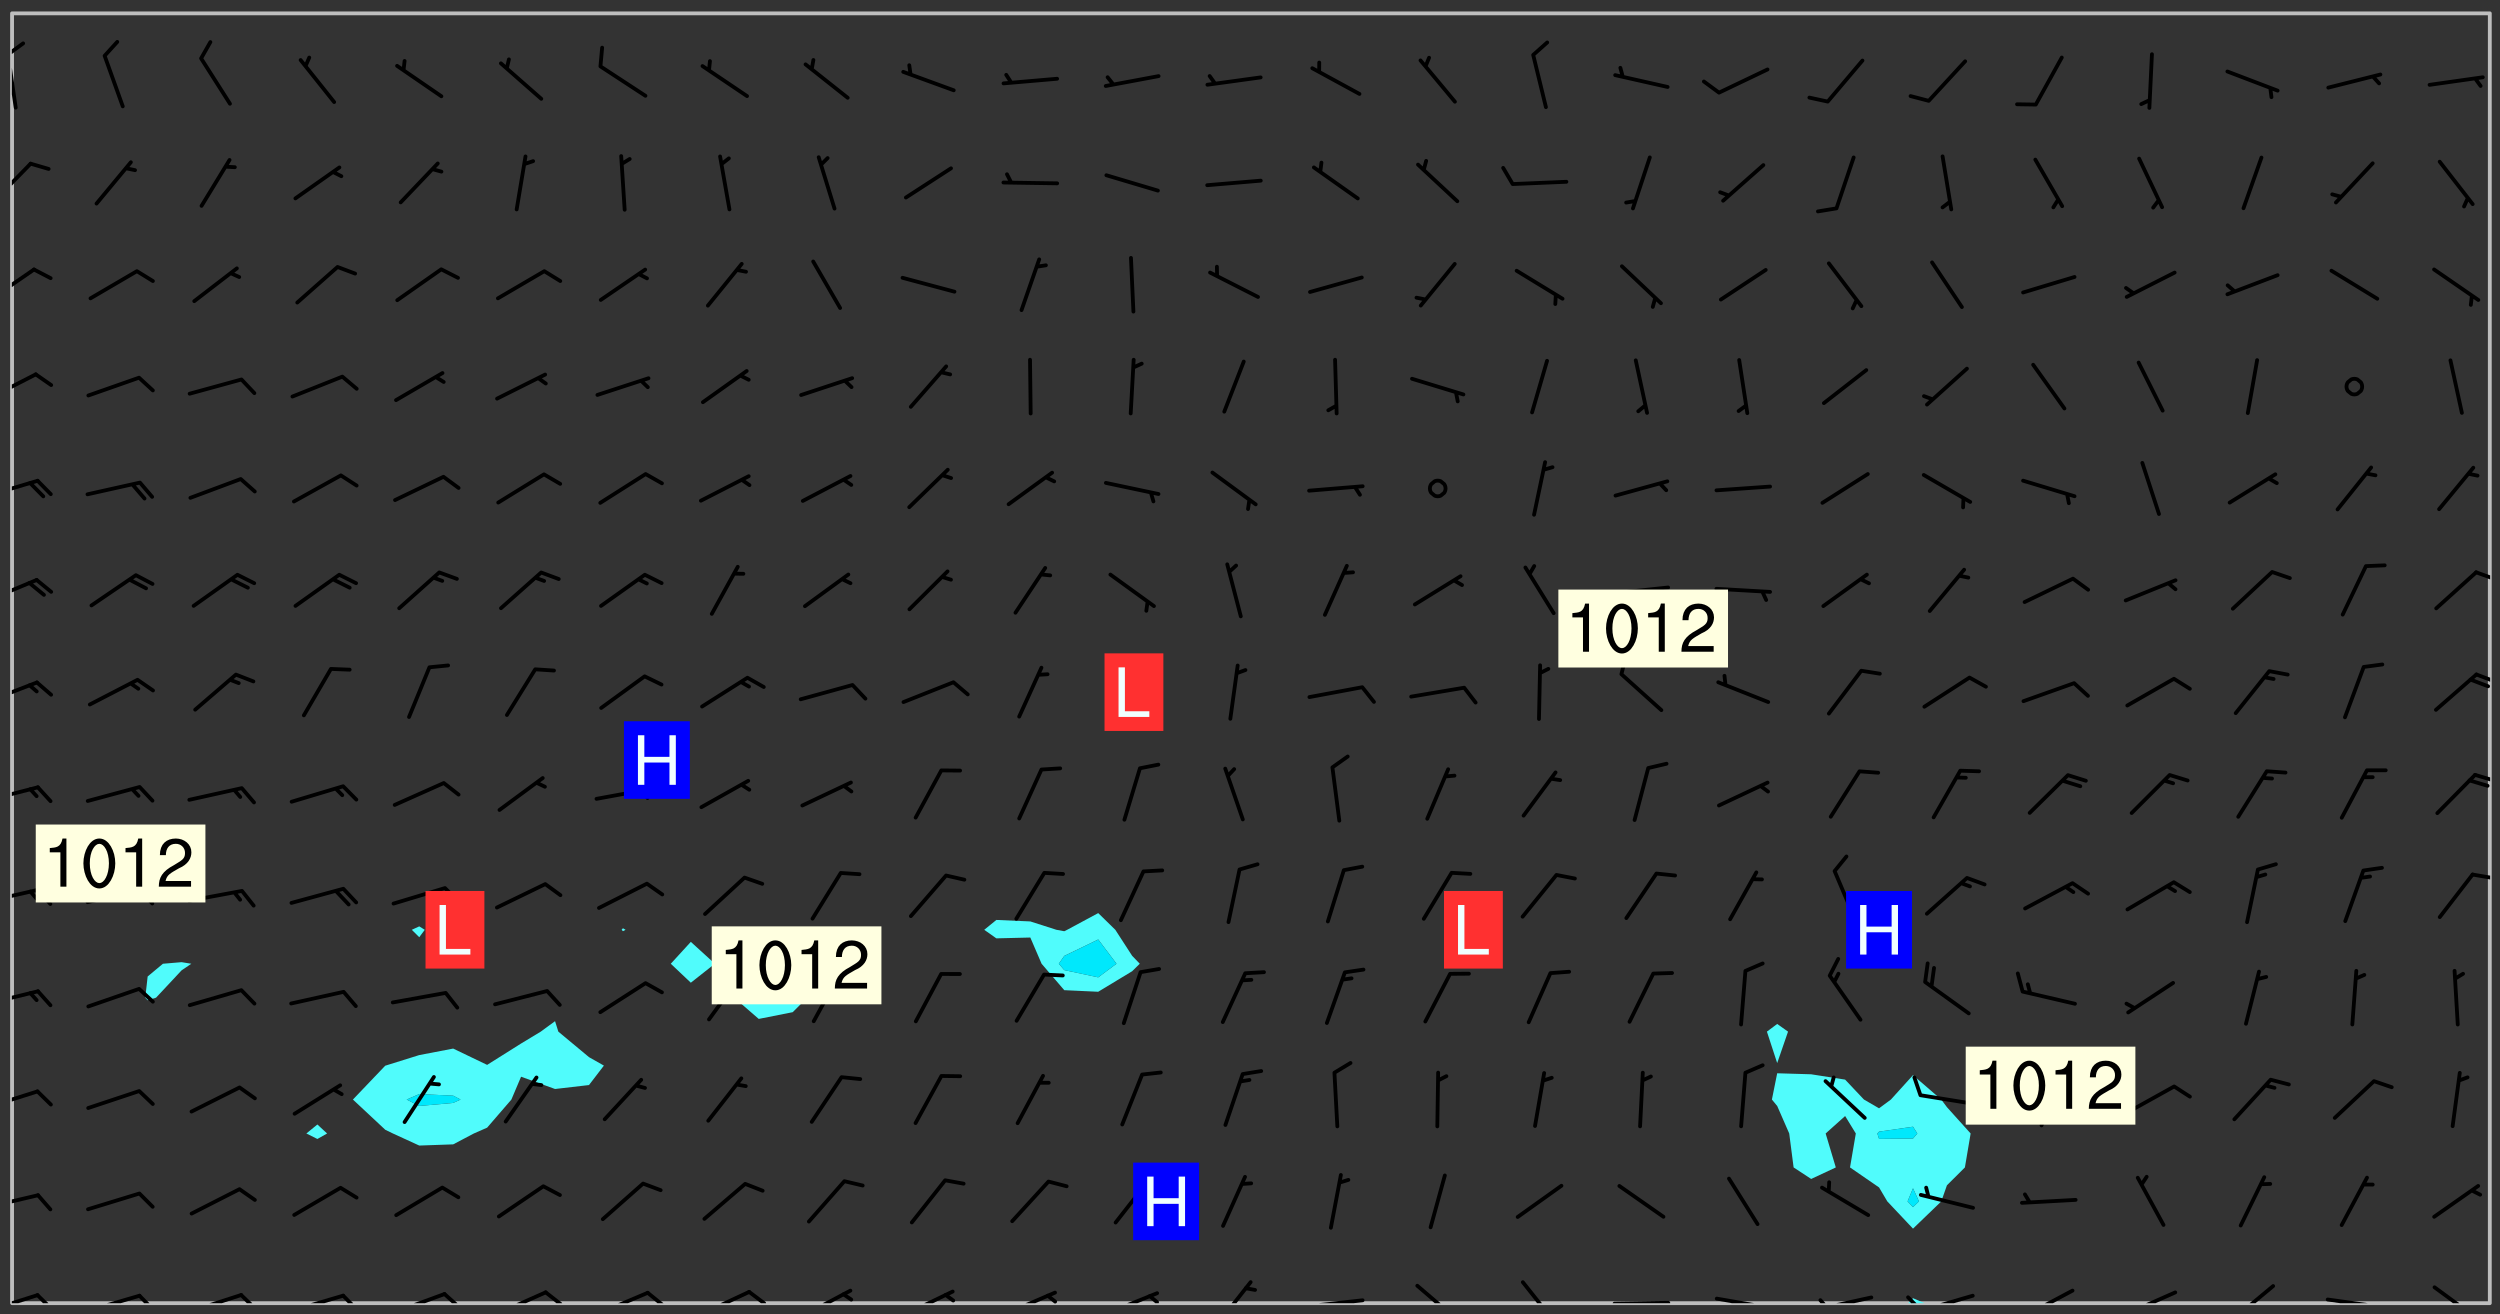 <svg xmlns="http://www.w3.org/2000/svg" role="img" xmlns:xlink="http://www.w3.org/1999/xlink" viewBox="142.45 309.95 326.84 171.84"><rect x="142.45" y="309.95" width="326.84" height="171.84" fill="#333333" stroke="none"/><defs><clipPath id="a"><path d="M144 311.672h1v168.656h-1zm0 0"/></clipPath><clipPath id="b"><path d="M144 311.672h324v168.656H144zm0 0"/></clipPath><clipPath id="c"><path d="M391 479h4v1.328h-4zm0 0"/></clipPath><clipPath id="d"><path d="M467 311.672h1v168.656h-1zm0 0"/></clipPath><clipPath id="e"><path d="M144 479h4v1.328h-4zm0 0"/></clipPath><clipPath id="f"><path d="M147 479h3v1.328h-3zm0 0"/></clipPath><clipPath id="g"><path d="M153 479h8v1.328h-8zm0 0"/></clipPath><clipPath id="h"><path d="M160 479h3v1.328h-3zm0 0"/></clipPath><clipPath id="i"><path d="M167 479h8v1.328h-8zm0 0"/></clipPath><clipPath id="j"><path d="M173 479h3v1.328h-3zm0 0"/></clipPath><clipPath id="k"><path d="M180 479h8v1.328h-8zm0 0"/></clipPath><clipPath id="l"><path d="M187 479h3v1.328h-3zm0 0"/></clipPath><clipPath id="m"><path d="M193 478h8v2.328h-8zm0 0"/></clipPath><clipPath id="n"><path d="M200 478h3v2.328h-3zm0 0"/></clipPath><clipPath id="o"><path d="M207 478h8v2.328h-8zm0 0"/></clipPath><clipPath id="p"><path d="M213 478h3v2.328h-3zm0 0"/></clipPath><clipPath id="q"><path d="M220 478h8v2.328h-8zm0 0"/></clipPath><clipPath id="r"><path d="M226 478h4v2.328h-4zm0 0"/></clipPath><clipPath id="s"><path d="M233 478h8v2.328h-8zm0 0"/></clipPath><clipPath id="t"><path d="M240 478h3v2.328h-3zm0 0"/></clipPath><clipPath id="u"><path d="M247 478h7v2.328h-7zm0 0"/></clipPath><clipPath id="v"><path d="M252 478h2v2.328h-2zm0 0"/></clipPath><clipPath id="w"><path d="M260 478h8v2.328h-8zm0 0"/></clipPath><clipPath id="x"><path d="M265 478h3v2.328h-3zm0 0"/></clipPath><clipPath id="y"><path d="M273 478h8v2.328h-8zm0 0"/></clipPath><clipPath id="z"><path d="M279 479h2v1.328h-2zm0 0"/></clipPath><clipPath id="A"><path d="M286 478h8v2.328h-8zm0 0"/></clipPath><clipPath id="B"><path d="M292 479h2v1.328h-2zm0 0"/></clipPath><clipPath id="C"><path d="M301 477h6v3.328h-6zm0 0"/></clipPath><clipPath id="D"><path d="M313 479h8v1.328h-8zm0 0"/></clipPath><clipPath id="E"><path d="M327 477h7v3.328h-7zm0 0"/></clipPath><clipPath id="F"><path d="M341 477h6v3.328h-6zm0 0"/></clipPath><clipPath id="G"><path d="M353 480h8v.328h-8zm0 0"/></clipPath><clipPath id="H"><path d="M366 479h9v1.328h-9zm0 0"/></clipPath><clipPath id="I"><path d="M379 479h9v1.328h-9zm0 0"/></clipPath><clipPath id="J"><path d="M380 479h2v1.328h-2zm0 0"/></clipPath><clipPath id="K"><path d="M393 479h8v1.328h-8zm0 0"/></clipPath><clipPath id="L"><path d="M391 479h3v1.328h-3zm0 0"/></clipPath><clipPath id="M"><path d="M406 478h8v2.328h-8zm0 0"/></clipPath><clipPath id="N"><path d="M406 480h3v.328h-3zm0 0"/></clipPath><clipPath id="O"><path d="M420 478h8v2.328h-8zm0 0"/></clipPath><clipPath id="P"><path d="M420 480h2v.328h-2zm0 0"/></clipPath><clipPath id="Q"><path d="M433 477h7v3.328h-7zm0 0"/></clipPath><clipPath id="R"><path d="M446 479h8v1.328h-8zm0 0"/></clipPath><clipPath id="S"><path d="M452 480h2v.328h-2zm0 0"/></clipPath><clipPath id="T"><path d="M460 477h7v3.328h-7zm0 0"/></clipPath><clipPath id="U"><path d="M144 465h4v4h-4zm0 0"/></clipPath><clipPath id="V"><path d="M144 452h4v4h-4zm0 0"/></clipPath><clipPath id="W"><path d="M144 439h4v3h-4zm0 0"/></clipPath><clipPath id="X"><path d="M144 426h4v3h-4zm0 0"/></clipPath><clipPath id="Y"><path d="M465 424h3v1h-3zm0 0"/></clipPath><clipPath id="Z"><path d="M144 412h4v3h-4zm0 0"/></clipPath><clipPath id="aa"><path d="M465 411h3v2h-3zm0 0"/></clipPath><clipPath id="ab"><path d="M144 398h4v4h-4zm0 0"/></clipPath><clipPath id="ac"><path d="M465 397h3v3h-3zm0 0"/></clipPath><clipPath id="ad"><path d="M144 385h4v4h-4zm0 0"/></clipPath><clipPath id="ae"><path d="M465 384h3v2h-3zm0 0"/></clipPath><clipPath id="af"><path d="M144 372h4v4h-4zm0 0"/></clipPath><clipPath id="ag"><path d="M144 358h4v5h-4zm0 0"/></clipPath><clipPath id="ah"><path d="M144 344h4v6h-4zm0 0"/></clipPath><clipPath id="ai"><path d="M144 331h3v6h-3zm0 0"/></clipPath><clipPath id="aj"><path d="M144 316h1v9h-1zm0 0"/></clipPath><clipPath id="ak"><path d="M144 315h2v3h-2zm0 0"/></clipPath><g id="al" clip-path="url(#clip1)"><path fill="#fff" fill-opacity="0" fill-rule="evenodd" d="M0 0h1000v1000H0zm0 0"/><path fill="#d3d3d3" fill-opacity="0" fill-rule="evenodd" d="M162.152 355.867l-.234.293.059.234.117.172.176.234.293.348.113.059.117-.172.059-.234.176-.176.465-.176h.699l.234.293.289.816.059.176.176.23.352.234.699.699.172.176.234.348.234.41.289.582.41.465.23.234.234.176.117.23.176.293.172 1.164v.234l.059.289.059.117.117.117.348.41.117.172.176.176.176.234.117.172.172.352.059.234.234.406.234-.059-.176.176-.059.93h-.582l-.234-.113-.348.113-.117.117-.059.293-.059.176-.117.172-.465.293-.059.234-.059.113v.645l.059.172v.41l.059.059v.406l.059.406.117.176.059.059.23.641-.059.293v.699l-.059.582v.234l-.059.23-.055.352v1.922l.055.117h.426l-.367.117-.023.352.891 1.168 1.742.539 1.34.359v.539l.09.809.535.715 1.52.27.891-.086.09 1.164.535.18 1.16-.18 2.055-.984 1.16-.363 1.879-.176 1.695-.18-.18.719-1.516.086-1.25.09-.805.27-1.074.809.27.719.535.898-.18.625-.266.809.266 1.078.625.898.805.18 1.25-.18-.266.723.098.504.055.293v.172l.059.293v.406l.176.117.352.117h.406l.293-.176.113-.117.059-.117.117-.23.059-.176.352-.465.23-.176.176-.059.176.059.059.176.117.988.055.469.059.172.117.234.176.059.816.059h.289l.117.234.059.406.059.352v1.105l.117.293.117.348.289.699.176.352.582.754.352.176.172.059.469.234.641.465.348.234.293.176.293.055.23.062.816.348.293.176.113.172.352.352.117.176.523.641v.289l.059.352v.348l.059.352.059.289.117.059.172.059h.176l.582.234.176.117.176.289.176.234.113.234.293.23.117.117v.41l.059.055.289.234.234.117.059.117.117.172.059.117.23.234.059.176.234.059.117.059-.117.113-.059.117v.117l-.117.293-.117.289v.582l.176.117.117.059.059.117.117.117.113.059.176.348.059.352.059.406v.176l-.059.176-.117.699v.172l.117.176.293.293h.406l.176.117.117.172.117.293v.234h-.527l-.23-.234h-.234l-.176.059-.059.699.059.348.117.176.176.41.117.23.289.469.176.055h.523l.234.059.758.641.059.293v.234l.059.059.23.348v.352l-.117.172v.293l.293.289.293.176.172.059.293.176.293.117.582.406.289.234.293.176.219.16.016.012.23.176.641.523.176.234.117.176.176.176.113.172v.641l.117.176.469.117.582.117.234.059.23.113.293.117.113.059.586.352.289.172.176.062.176.055.176.059.699.352.289.176.234.055.289.176.234.117.641.406.293.117.172.059.234.059.41.059.23.059.234.117.059.172-.41.176.469.059.059.293.113.234.176.055.234.059.176.059.406.117.641.234.117.172.059.234v.176l-.059.117-.059.406.234.234.117.059.348.117.641.23.176.117.289.117.176.176.234.465.582 1.105.176.176.348.176.176.117.352.117 1.047.523.234.059.465.113.293.059.465.176.758.582.234.234.348.465.176.176.289.234.816.699.293.176.289.289.293.176.293.289.695.641.176.176.293.234.289.234.469.289.641.582.348.234.234.293.348.348.352.465.934.992.348.406.117.176.234.059.113.117.645.176.23.113.234.059.293.176.23.117.934.699.406.406.234.176.406.176.234.117.816.348.348.234.234.117.293.289.23.117.758.352.352.172.23.059.293.117.234.059.871.176h.816l.469.23.172.059.875.699.465.117.293.059.176.059.23.059.469.059.348.059.352.059.406.059h.293l.172.059v.23l.176.176h.293l.348.059.352.059.699.117h.641l.465-.234.293-.176.172-.117.41-.172.289-.176.934-.465.469-.293.523-.293.465-.172.465-.176 1.051-.465.289-.117.41-.117.289-.117.527-.176 1.516-.699.582-.348.289-.059.293-.059.348-.117.875-.23.352-.117h.113l.234-.059.875-.234.234-.059h.812l.352-.059.816-.117.172-.059.352-.055.293-.059.23-.059.816-.176.176-.059h.348l.234-.059.465-.117.758-.172.234-.059h.348l.41-.117.289-.059 1.285-.059h.289l.41-.059.23-.059h.176l.875-.117h.406l.41-.117h.348l.352-.113.871-.059h1.75l1.047.289.41.117.289.117.352.117.289.117 1.051.172.289.059h.293l.293.059.172.059.41.059.172.059.117.059h.117l.117.059.352.059h.113l.41.066 1.922.395 1.926.395 1.52.449 1.695.719 2.145.805 1.605-.719 1.43-.805 1.16-1.078 1.25-.449 3.035-.719 1.875-.359 2.145-1.348 2.234-1.254 2.5-1.258 1.695-.449 1.785-.18 1.16-.27.625.539 1.34-.27.715-.988.984-1.344.445-.18.805-.359 1.875-.539 1.785-.449 1.25-.27 1.16-.09 1.699-.09 1.961-.27 1.25-.09h.539l.625-.09h.891l2.145-.18 2.41-.18 2.59-.09 1.695.18 1.609.09 1.43.359 1.16.719 1.875.988 1.16 1.527.266.715.629.09.355.898.535.539.535 1.527 1.074.359h.535l-.805.535.09 1.707.715 2.695.891.805.895.988.715 1.258 1.785.539 1.52-.18.355 1.344 1.609-.805.98-.539.27.27.316-.215.219-.145.801.449.449-.359h.355l.535-.27.539-.719.535-.27.625-.988 1.16.449.84.371 1.395.617 1.695-.18h1.605l1.785.09.18-1.707.535-1.344.805.27.492.848.402.406-.09.539v.359l.715.449.711-.27h1.43l.359.988.445 1.258.715 1.344 1.25.629 1.695.629.715-.18.18-.539.98-.09.449.359.086 1.258-.266.629-.535.18v.539l.715.984.266.539.984.988.801 1.078-.266.359-.09.898-.625 2.332-.355 2.066-.09 1.793-.18.719-.09.539v1.438l-.98 1.883-.359 1.707-.535.898-.805 1.168-.266.539 2.055 1.254.086.359-.355.539-.09-.18v.809l.09 1.438-.445.715-1.074.094-.266.715.535.898.805.719 1.16.809 1.34.27.445.359-.355.449-1.789-.09-1.25-.449-.715-.719-.625-.09-.176 3.59-.188 1.309h89.359V311.703h-55.27v49.082l.762.125 3.289.543 2.023 2.836v2.754l2.352.332 2.348.332h4.051l-1.379 4.16-2.023.707-2.023.703-.543.344-2.594 1.617-.188.117-2.023-2.078-.73-2.742-2.672-2.078-1.375-3.5-.066-.082-1.957-2.672 2.75-1.418v-49.082H294.422v91.414l.117.031.133.012.074.074.105.047.09.059.086.059.09.059.297.297.059.09.031.117.027.117.016.137-.031.117-.059.09-.059.086-.043.105-.047.102-.027.121v.145l.176.27.148.148.074.086.074.074.043.105.062.09.059.086.043.105.059.09.047.102.043.105.059.086.117.18.074.074.062.086.059.09.043.105.059.09.059.086.062.09.059.09.043.102.117.18.074.074.059.086.074.074.09.059.105.047h.148l.133-.016.133.016.102-.047.074-.074.047-.102-.016-.133v-.148l-.047-.105-.027-.117-.047-.102-.027-.121-.043-.102-.062-.09-.043-.102-.043-.105-.031-.117-.016-.133-.012-.137.086-.059.059-.086.121-.031.043.105.016.133v.117l.059.102.059.09.09.059.148.148.059.09.043.105-.012.102.086.059.105.047.086.059.09.059.074.074-.117.027-.105.047-.086.059-.074.074-.059.09-.062.086-.027.121-.047.102-.043.105-.031.117-.012.133-.016.133v.148l.027.117.047.105.043.102.059.09.074.074.09.059.074.074.09.059.059.09.043.105.047.102.117.031.133.016h.148l.117-.031.105.043.043.105.047.102.027.121L299.5 410l.027.117.031.121.027.117.105.043.102.047.133-.016.148.148.062.086.074.074.07.074.09.062.105.043.102.043.117.031.137.016.117-.031.074-.074.027-.117-.012-.133-.031-.121-.027-.117.043-.105h.117l.09.062.117.027h.148l.133.016h.148l.133.016.133-.016h.148l.133-.016.133-.012.137.012.117-.027.133-.016.191-.059-.059.176-.016.133-.027.121-.016.133-.059.086-.133.016-.105.047-.105.043-.117.031-.117.027-.266.031h-.148l-.133.016-.074.074.059.086.148.148.117.18.074.07.09.062.09.059.086.059.09.059.102.043.105.062.105.043.086.059.105.047.102.043.18.117.059.09-.043.102-.047.105.016.133.223.223.059.09.043.102.031.121.043.102.016.133.031.117.012.137.031.117.148.148.102.043.105.043.117.031.133.016.137.016h.117l.117-.031.09-.059.043-.105.047-.102.043-.105.031-.117.012-.133v-.148l-.012-.133-.016-.133-.031-.117-.043-.105-.047-.105-.043-.102-.043-.105-.016-.133.016-.133.027-.117.031-.117.027-.121.047-.102.09-.059.086-.062.074-.074.09-.059.223-.223.059-.086.074-.074.117-.18.059-.086v-.148l-.074-.074-.102-.047-.105-.043-.102-.043-.059-.09-.047-.105-.027-.117.09-.059.117-.031.102-.043.18-.117.148-.148.012-.133-.012-.105-.09-.059-.133.016h-.148l-.133.016-.133-.016-.121-.031-.086-.059-.074-.074-.059-.09-.062-.086-.117-.18-.059-.086.031-.121.086-.059.121-.031.059-.086v-.121l-.031-.117-.059-.09-.059-.086-.047-.105-.027-.117-.016-.133.059-.09.074-.074.09-.059.117-.18.074-.074.059-.086.148-.148.121-.031.133-.016.133.016.074.074.043.105.016.133-.031.117-.117.031-.133.012-.148.148-.043.105-.047.102-.027.121-.031.117v.148l.031.117.043.105.059.09.074.07.074.074.117.031.121.027.117-.027.133-.016h.117l.09.059.074.074.047.105.059.086.102.047.133.016.105.043.086.059-.012.105-.074.074-.18.117-.059.09-.09.059-.07.074-.074.074-.062.09-.027.117-.016.133.016.133-.016.133v.148l.016.133.027.117.031.121.074.074.09.059.086.059.09.059.117.031v.086l-.102.047-.09.059-.266.031-.117.027h-.148l-.105.043-.102.047-.059.09-.062.234-.012.133-.031.121-.016.133v.293l-.012.133.012.137.016.133.133.016.133.012.121.031.086.059.074.074.047.105.043.102.016.133v.445l-.016.133v.445l.031.266.027.117.016.133.031.117.086.211.031.266v.148l-.031.117-.027.117-.031.121-.027.117-.031.117-.031.121-.012.133-.016.133.09.059.117-.031.102.016.047.105-.031.266v.441l-.043.105-.047.105-.043.102-.043.105-.059.086-.031.121-.043.117-.031.117-.016.133.016.133.059.09.105.047.086.059.059.086-.012.137-.031.117-.043.102v.445l-.016.133v.148l-.031.117-.043.105-.027.117-.047.105-.043.102-.031.121-.027.117-.031.133-.031.117-.027.117-.043.105-.031.117-.031.121-.012.133-.016.133v.297l.027.117v.148l.047.398.027.117.059.09.121.031h.148l.133-.016.059.09v.117l-.059.09-.09.059-.102.043-.105.047-.09.059-.086.059-.137.016-.117-.031-.133-.016-.102.047-.062.086-.012.137-.016.133-.031.117-.027.117-.016.133-.031.121v.297l.016.133.031.117v.148l.012.133v.148l-.027.117-.047.102-.027.121-.031.117-.059.09-.074.074-.102.043-.105.047-.117.027-.121.031-.102-.047.059-.086.105-.047.027-.117.031-.117.027-.121.031-.117v-.148l.016-.133-.031-.117-.043-.105-.105.016-.074.074-.102.043-.09.062-.074.074-.043.102-.016.133-.031.117L304.25 426l-.031.117-.027.117-.031.121-.027.117-.031.117-.043.105-.09.059h-.09l-.117-.031-.031-.086.016-.137-.031-.117v-.148l-.012-.133v-.148l-.062-.234-.027-.121-.043-.102-.047-.105-.059-.086-.059-.09-.043-.105-.062-.086-.148-.148-.07-.074-.105-.047-.105-.043-.102-.043-.297-.297-.09-.074-.086-.059-.105-.043-.09-.062-.086-.059-.105-.043-.09-.059-.086-.062-.074-.07-.105-.047-.086-.059-.105-.043-.09-.062-.102-.043-.105-.043-.086-.059-.105-.047-.105-.043-.102-.047-.09-.059-.102-.043-.105-.043-.09-.062-.117-.027-.133-.016-.133.016H299.75l-.133.016-.117-.031-.09-.059-.074-.074-.09-.059-.102-.047h-.148l-.121-.027-.102-.043-.074-.074-.117-.18-.09-.059-.102-.043-.09-.062-.105-.043-.09-.059-.086-.059-.105-.047-.059-.086-.059-.09-.043-.105-.047-.102-.074-.074-.086-.059-.074-.074-.09-.059-.223-.223-.043-.105-.031-.266.105-.043h.145l.105.043.074.074.09.059.086.059.105.047.09.059.148.148.07.074.148.148.062.086.074.074.086.059.074.074.09.062.09.059.086.059.27.176.102.047.105.043.102.043.047-.074.059-.086.074-.074.07-.074.105.043.074.074.059.09.043.102.047.105.043.105.121.027.117-.027.074-.09.043-.105.059-.09.074-.074.105-.043.117-.027.133.012.09.059.148.148.059.09.043.105.047.102.043.105.043.102.105.047.105.043.133.016.086-.059.059-.09.074-.074.105-.043.117.027.105.047.102.043.105.043.102.047.18.117v.117l-.016.133.016.133.016.137.059.086.102.047.121.027.117.031h.148l.117-.031.059-.09.18-.117.059-.09.074-.074.059-.086.117-.18.18-.117.117.031.09.059.043.074-.016.133v.117l.09.059h.148l.133-.016.133-.012.266-.031.105-.043.117-.031.121-.027.074-.074.07-.074.062-.09-.016-.105-.047-.102-.102-.043-.105-.016-.117.027-.266.031h-.148l-.074-.074-.09-.059-.117-.031-.117-.027-.133-.016h-.148l-.133.016h-.297l-.105-.047-.148-.148-.043-.102-.059-.09.223-.223.086-.059.105-.043.117-.031.133-.016.133.016.137.016.102.043.133-.012.09-.062.102-.043.062-.09-.047-.102-.09-.059-.117-.031-.102-.043-.059-.09-.062-.09v-.117l.016-.133.105-.047.074-.07v-.121l-.09-.059-.031-.117.09-.059.074-.074.043-.105.059-.09.047-.102.016-.133v-.148l-.047-.105-.043-.102-.09-.059-.133-.016-.102-.043-.137-.016-.117-.031h-.445l-.133-.016-.133-.012-.133-.016-.117-.031h-.148l-.133-.016-.133-.012-.266-.031-.121-.043-.086-.059-.074-.074v-.148l.012-.133.105-.047.102-.043.133-.016h.152l.133-.016h.293l.121.031.102.043.09.059.234.062.121-.047.09-.059.102-.043.133-.016.105.043.102.047.133.012.121-.027h.145l.121-.031.117-.027.105-.047.074-.074.086-.059.148-.148.059-.086.047-.105.027-.117.016-.105-.102-.043-.09-.059-.117-.031-.105-.043-.09-.062-.074-.086-.074-.074-.102-.043-.105-.047-.102-.043-.059-.09-.047-.102-.086-.211-.062-.086-.059-.09-.074-.074-.086-.059h-.27l-.117.031-.09.059-.102.043-.133.016-.105-.016-.027-.117-.062-.09-.117-.031-.102-.043-.148-.148-.031-.117-.016-.105.074-.074.18-.117.117-.027.117-.031.137.016.102.043.105.043.102.047.105.043.117.031.133.016.117.027.133.016.105-.016.09-.059-.074-.074-.105-.043-.074-.074-.074-.09-.148-.148-.086-.059-.09-.059-.074-.074-.09-.059-.102-.047-.121-.027-.102-.047-.105-.043-.117-.031-.102-.043-.121-.031h-.148l-.117.031-.105.043-.086.062-.18.117-.086.059-.09.059-.105.047-.086.059-.105.043-.102.043-.105.047-.074.074-.059.09-.059.086-.047.105-.059.086-.074.074-.133-.012-.117-.031h-.117l-.074.074-.09.059-.074.074-.09.059-.086.059-.105.047-.102.043-.137.016-.102-.043-.148-.148-.105-.047h-.086l-.105.047-.102.043-.121.031-.117-.031-.074-.074v-.117l.031-.121.074-.07.059-.09.074-.074.117-.031.105-.043h.293l.133-.016.137-.016.102-.043.09-.059.102-.047.09-.059.133-.012.09.059.133.012.09-.059.086-.059.105-.043.09-.059.086-.062.09-.059.148-.148.059-.086.059-.09.105-.043.133-.016.117.027.121.031.059-.059.059-.09.031-.266.027-.117.105.012.133.016.102-.043.09-.059.059-.09.074-.074.059-.09.047-.102.012-.133-.012-.133-.047-.105-.148-.148-.059-.09-.059-.086-.043-.105v-.445l.016-.133v-.148l.012-.133-.059-.059-.09.059-.102-.043-.18-.117-.086-.059-.062-.09-.059-.09-.074-.074-.086-.059-.121.031-.102.012-.105.047-.086.059-.105.043-.148.148-.09.059-.086.059-.09.062-.105.043-.133.016v-.121l.105-.043.117-.031.074-.07.043-.105v-.148l-.027-.117-.148-.148-.133-.016h-.148l-.117.031-.105.043-.102.043-.09.062-.117.027-.074-.074.012-.133-.043-.102-.043-.105-.09-.059-.117.027-.121.031-.117.031-.102.043-.121.031-.102.043-.105.043-.09.059-.102.016v-.117l.016-.133-.059-.09-.074.043-.148.148-.059.09-.074.074-.047.105-.043.102-.074.074-.059.09-.074.074-.059.086-.074.074-.09.062-.074.07-.074.074-.102.016-.133.016-.105-.043v-.121l.148-.148.043-.102.059-.09.047-.102.043-.105.059-.09.031-.117.043-.102.031-.121.027-.117.047-.105.043-.102.043-.105.074-.07.09-.062.09-.059.102-.043h.297l.266-.031.105-.043-.074-.074-.117-.031-.105-.043-.09-.059-.102-.047-.09-.059-.102-.043-.105-.043-.09-.062-.086-.059-.105-.043-.102-.043-.121-.031-.117-.031-.102-.043L297.5 410.25l-.102-.043-.09-.059-.043-.105-.016-.133.102-.043.133-.016.137.016.133-.016.102-.043.059-.09.016-.105-.09-.059-.074-.074-.102-.043-.09-.059-.148-.148-.043-.105-.016-.133v-.293l-.059-.09-.09-.059-.074-.074-.043-.105-.031-.117-.059-.09-.074-.074-.117-.027-.074-.074-.09-.059-.09-.062-.086-.059-.074-.074-.059-.086-.047-.105-.086-.059-.148-.148-.195-.059-.133.016-.102.043-.074.074-.047.102-.043.105-.059.09-.059.086-.297.297-.09.059h-.086l-.062-.086-.043-.105.031-.117.059-.09.027-.117-.012-.133-.09-.062-.105.047-.117.027-.117.031-.27.176-.102.047-.117.027-.105.047-.09.059-.102.043-.059-.086-.047-.105.016-.133.047-.105.07-.074.074-.07.059-.09v-.148l-.043-.105h-.238l-.102.047-.031.117-.027.117-.031.121-.074.043-.133.016-.074-.047-.043-.102-.043-.105-.047-.102-.043-.105-.121.031-.102.043-.133.016-.117.031-.105.043-.09.059-.102.047-.121.027-.133.016-.102-.043-.059-.09-.047-.105-.043-.102-.043-.105v-.117l.059-.09.086-.059.18-.117.102-.047.105-.043.105-.059.102-.043.09-.062.102-.043.105-.059.102-.047.09-.059.105-.043.102-.043.09-.062.102-.043.137-.016.117.031.102.043.121.031.102.043.105.047.102.043.105.043.102.047.105.043.102.043.105.047.086.059.105.043.117.031.105.043.102.047.09.059.105.043.102.043.105.047.117.027.102.047.121.027h.148l.086-.059.016-.102.059-.09-.027-.117-.074-.074-.117-.18-.074-.074-.09-.074-.18-.117-.086-.059-.105-.043-.102-.047-.27-.176-.059-.09-.074-.074-.059-.09-.043-.102-.031-.117-.016-.137v-.562l-.012-.133-.016-.133-.031-.117-.016-.133-.012-.133-.031-.121-.223-.223-.059-.086-.016-.105.031-.117.133-.016v-91.414H172.992v1.453l-.059.234-.352 1.051-.172.523-.117.348-.176.41-.117.172-.234.293-.23.059h-.352l-.117.059-.23.406v.293l.117.176.23.23.117.234.641.758.293.465.176.234.23.352.234.348.641.816.176.465.172.41.117.695.176.469.117 1.398.059.465v.875l.117 1.047v4.781l-.059.465-.352 1.281-.176.523-.113.41-.352.93L172.934 336l-.234.582-.117.176-.172.348-.176.406-.352.816-.059.293-.113.293-.117.289-.059.176-.117.875-.059.406-.059.117-.059.176-.059.172-.23.527-.117.172v.234l-.117.234-.059.172-.176.586v.289l-.059.176v.293l-.059.113-.059.527v.172l-.055.234v2.621l-.176.816-.117.176-.176.234-.117.172-.113.234-.586.934-.23.289-.293.465-.176.234-.289.352-.352.699-.113.23-.176.41-.176.23-.406.527-.816.699-.293.172-.289.234-.176.117-.176.176-.523.406-.527.176-.172.176-.234.055-.641.176h-.758m12.211 31.023l-1.074.449.359.895 1.25-.715.445-.539-.98-.09"/><path fill="#d3d3d3" fill-opacity="0" fill-rule="evenodd" d="M201.508 416.598h-.895l.449.629.98.359.805-.09.445-.988-.176.09-.715-.355-.895.355m154.621 59.07l-.059-.523v-.293l.113-.293.059-.23.469-.469h.113l.117-.113.117-.059h.176l.234-.059h.348l.234.059.117.059.23.172.059.176.117.582v.293l-.117.176-.172.289-.176.176-.527.523-.23.234-.117.059h-.176l-.117-.059-.406-.293-.176-.117-.117-.059-.059-.113-.055-.117m6.641-10.957l-.059-.172v-1.109l.059-.172.176-.059.172-.059h.176l.234-.059.117.059.059.699-.059.172-.117.176-.117.059-.234.523-.113.059h-.234l-.059-.117m9.613-14.391l-.117-.176v-.699l.293-.875.117-.172.176-.352.113-.23.117-.293.352-.758.117-.23.172-.234h.176l.117-.059h.641l.117.059.234.234.172.113.352.293.117.117.113.176v.113l.117.059.117.117v.699l-.059.176v.23l-.059.176-.348 1.051-.117.23-.117.234-.117.059-.23.234-.641.289h-.875l-.41-.117-.641-.465"/><path fill="none" stroke="#bebebe" stroke-linecap="round" stroke-linejoin="round" stroke-miterlimit="10" stroke-width=".5" d="M467.957 311.695H144.027v168.625h323.93v-168.625"/><g clip-path="url(#a)"><path fill="#fff" fill-opacity="0" fill-rule="evenodd" d="M144 475.891v4.438h.004H144V311.672h.004H144v164.219"/></g><g clip-path="url(#b)"><path fill="#fff" fill-opacity="0" fill-rule="evenodd" d="M144.004 480.328V311.672h22.188v124.066l-2.441.207-1.996 1.664-.312 2.773.312.336 1.098-.336 3.34-3.574 1.273-.863-1.273-.207v-124.066h17.754v145.289l-1.441 1.176 1.441.719 1.27-.719-1.27-1.176V311.672h13.316v119.387l-.977.449.977.969.719-.969-.719-.449V311.672h17.754v131.781l-1.867 1.367-2.574 1.555-4.438 2.793-4.438-2.133-4.438.852-4.398 1.375-.043.008-4.23 4.43 4.23 3.953 1 .484 3.441 1.578 4.438-.156 2.699-1.422 1.738-.762 3.172-3.676 1.266-2.984 4.441 1.605 4.438-.516 1.949-2.543-1.949-1.105-4.008-3.336-.43-1.367V311.672h8.875V431.305l-.172.203.172.18.344-.18-.344-.203V311.672h8.875v121.41l-2.621 2.863 2.621 2.48 3.141-2.48-3.141-2.863V311.672h8.879v125.738l-3.203 2.973 3.203 2.777 4.438-.879 1.906-1.898-1.906-2.355-4.438-.617V311.672h44.383v117.652l-4.059 2.184-.379.188-1.023-.188-3.414-1.094-4.441-.195-1.586 1.289 1.586 1.121 4.441-.109 1.473 3.426 2.965 3.457 4.438.207 4.438-2.684.996-.98-.996-1.035-2.203-3.402-2.234-2.184V311.672h88.766V443.816l-1.344 1.004 1.344 4.113v1.332l-.691 3.434.691.844 1.57 3.594.574 4.438 2.297 1.508 3.219-1.508-1.328-4.438 2.547-2.281 1.398 2.281-.758 4.438 3.797 2.617 1.078 1.824 3.359 3.562 3.699-3.562.738-2.105 2.348-2.336.75-4.438-3.098-3.441-.746-.996-3.691-3.188-2.887 3.188-1.551 1.148-1.977-1.148-2.461-2.605-4.438-.695-4.441-.133v-1.332l1.418-4.113-1.418-1.004V311.672h93.203v168.656h-73.938l-1.512-.66-.641.66H144.004"/></g><path fill="#50fcfc" fill-rule="evenodd" d="M161.754 440.719l-.312-.336.312-2.773 1.996-1.664 2.441-.207 1.273.207-1.273.863-3.34 3.574-1.098.336m22.191 18.137l-1.441-.719 1.441-1.176 1.27 1.176-1.27.719m8.875-1.203l-4.23-3.953 4.23-4.43.043-.008 4.398-1.375v5.098l-1.648.715 1.648.84 4.438-.398.965-.441-.965-.508-4.438-.207v-5.098l4.438-.852 4.438 2.133 4.438-2.793 2.574-1.555 1.867-1.367.43 1.367 4.008 3.336 1.949 1.105-1.949 2.543-4.438.516-4.441-1.605-1.266 2.984-3.172 3.676-1.738.762-2.699 1.422-4.438.156-3.441-1.578-1-.484"/><path fill="#00e8fc" fill-rule="evenodd" d="M197.262 454.539l-1.648-.84 1.648-.715 4.438.207.965.508-.965.441-4.438.398"/><path fill="#50fcfc" fill-rule="evenodd" d="M197.262 432.477l-.977-.969.977-.449.719.449-.719.969m26.629-.789l-.172-.18.172-.203.344.203-.344.18m8.875 6.738l-2.621-2.48 2.621-2.863 3.141 2.863-3.141 2.48m8.879 4.734l-3.203-2.777 3.203-2.973v2.707l-.285.266.285.25.699-.25-.699-.266v-2.707l4.438.617 1.906 2.355-1.906 1.898-4.438.879"/><path fill="#00e8fc" fill-rule="evenodd" d="M241.645 440.633l-.285-.25.285-.266.699.266-.699.25"/><path fill="#50fcfc" fill-rule="evenodd" d="M272.711 432.629l-1.586-1.121 1.586-1.289 4.441.195 3.414 1.094 1.023.188.379-.188 4.059-2.184v3.449l-4.438 2.148-.715 1.023.715.832 4.438.949 2.387-1.781-2.387-3.172v-3.449l2.234 2.184 2.203 3.402.996 1.035-.996.98-4.438 2.684-4.438-.207-2.965-3.457-1.473-3.426-4.441.109"/><path fill="#00e8fc" fill-rule="evenodd" d="M281.59 436.777l-.715-.832.715-1.023 4.438-2.148 2.387 3.172-2.387 1.781-4.438-.949"/><path fill="#50fcfc" fill-rule="evenodd" d="M374.793 448.934l-1.344-4.113 1.344-1.004 1.418 1.004-1.418 4.113m0 5.609l-.691-.844.691-3.434 4.441.133 4.438.695 2.461 2.605 1.977 1.148 1.551-1.148 2.887-3.188V457.25l-4.438.645-.223.242.223.707 4.438-.047v6.504l-.711 1.715.711.75.781-.75-.781-1.715v-6.504l.566-.66-.566-.887v-6.738l3.691 3.188.746.996 3.098 3.441-.75 4.438-2.348 2.336-.738 2.105-3.699 3.562-3.359-3.562-1.078-1.824-3.797-2.617.758-4.438-1.398-2.281-2.547 2.281 1.328 4.438-3.219 1.508-2.297-1.508-.574-4.438-1.57-3.594"/><path fill="#00e8fc" fill-rule="evenodd" d="M388.109 458.844l-.223-.707.223-.242 4.438-.645.566.887-.566.66-4.438.047m4.438 8.922l-.711-.75.711-1.715.781 1.715-.781.75"/><g clip-path="url(#c)"><path fill="#50fcfc" fill-rule="evenodd" d="M391.906 480.328l.641-.66 1.512.66h-2.152"/></g><g clip-path="url(#d)"><path fill="#fff" fill-opacity="0" fill-rule="evenodd" d="M467.996 480.328H468V311.672h-.004H468v168.656h-.004"/></g><g clip-path="url(#e)"><path fill="none" stroke="#000" stroke-linecap="round" stroke-linejoin="round" stroke-miterlimit="10" stroke-width=".5" d="M147.352 479.27l-6.703 2.117"/></g><g clip-path="url(#f)"><path fill="none" stroke="#000" stroke-linecap="round" stroke-linejoin="round" stroke-miterlimit="10" stroke-width=".5" d="M147.352 479.27l1.75 1.719"/></g><g clip-path="url(#g)"><path fill="none" stroke="#000" stroke-linecap="round" stroke-linejoin="round" stroke-miterlimit="10" stroke-width=".5" d="M160.688 479.348l-6.746 1.961"/></g><g clip-path="url(#h)"><path fill="none" stroke="#000" stroke-linecap="round" stroke-linejoin="round" stroke-miterlimit="10" stroke-width=".5" d="M160.688 479.348l1.711 1.758"/></g><g clip-path="url(#i)"><path fill="none" stroke="#000" stroke-linecap="round" stroke-linejoin="round" stroke-miterlimit="10" stroke-width=".5" d="M173.977 479.254l-6.691 2.148"/></g><g clip-path="url(#j)"><path fill="none" stroke="#000" stroke-linecap="round" stroke-linejoin="round" stroke-miterlimit="10" stroke-width=".5" d="M173.977 479.254l1.758 1.711"/></g><g clip-path="url(#k)"><path fill="none" stroke="#000" stroke-linecap="round" stroke-linejoin="round" stroke-miterlimit="10" stroke-width=".5" d="M187.316 479.34l-6.742 1.977"/></g><g clip-path="url(#l)"><path fill="none" stroke="#000" stroke-linecap="round" stroke-linejoin="round" stroke-miterlimit="10" stroke-width=".5" d="M187.316 479.34l1.715 1.754"/></g><g clip-path="url(#m)"><path fill="none" stroke="#000" stroke-linecap="round" stroke-linejoin="round" stroke-miterlimit="10" stroke-width=".5" d="M200.562 479.125l-6.602 2.41"/></g><g clip-path="url(#n)"><path fill="none" stroke="#000" stroke-linecap="round" stroke-linejoin="round" stroke-miterlimit="10" stroke-width=".5" d="M200.562 479.125l1.824 1.641"/></g><g clip-path="url(#o)"><path fill="none" stroke="#000" stroke-linecap="round" stroke-linejoin="round" stroke-miterlimit="10" stroke-width=".5" d="M213.789 478.906l-6.426 2.848"/></g><g clip-path="url(#p)"><path fill="none" stroke="#000" stroke-linecap="round" stroke-linejoin="round" stroke-miterlimit="10" stroke-width=".5" d="M213.789 478.906l1.93 1.512"/></g><g clip-path="url(#q)"><path fill="none" stroke="#000" stroke-linecap="round" stroke-linejoin="round" stroke-miterlimit="10" stroke-width=".5" d="M227.129 478.965l-6.477 2.727"/></g><g clip-path="url(#r)"><path fill="none" stroke="#000" stroke-linecap="round" stroke-linejoin="round" stroke-miterlimit="10" stroke-width=".5" d="M227.129 478.965l1.902 1.551"/></g><g clip-path="url(#s)"><path fill="none" stroke="#000" stroke-linecap="round" stroke-linejoin="round" stroke-miterlimit="10" stroke-width=".5" d="M240.391 478.848l-6.371 2.965"/></g><g clip-path="url(#t)"><path fill="none" stroke="#000" stroke-linecap="round" stroke-linejoin="round" stroke-miterlimit="10" stroke-width=".5" d="M240.391 478.848l1.957 1.477"/></g><g clip-path="url(#u)"><path fill="none" stroke="#000" stroke-linecap="round" stroke-linejoin="round" stroke-miterlimit="10" stroke-width=".5" d="M253.625 478.684l-6.211 3.289"/></g><g clip-path="url(#v)"><path fill="none" stroke="#000" stroke-linecap="round" stroke-linejoin="round" stroke-miterlimit="10" stroke-width=".5" d="M252.723 479.164l1.016.688"/></g><g clip-path="url(#w)"><path fill="none" stroke="#000" stroke-linecap="round" stroke-linejoin="round" stroke-miterlimit="10" stroke-width=".5" d="M267 478.801l-6.328 3.055"/></g><g clip-path="url(#x)"><path fill="none" stroke="#000" stroke-linecap="round" stroke-linejoin="round" stroke-miterlimit="10" stroke-width=".5" d="M266.078 479.246l.992.727"/></g><g clip-path="url(#y)"><path fill="none" stroke="#000" stroke-linecap="round" stroke-linejoin="round" stroke-miterlimit="10" stroke-width=".5" d="M280.379 478.941l-6.457 2.773"/></g><g clip-path="url(#z)"><path fill="none" stroke="#000" stroke-linecap="round" stroke-linejoin="round" stroke-miterlimit="10" stroke-width=".5" d="M279.438 479.344l.957.77"/></g><g clip-path="url(#A)"><path fill="none" stroke="#000" stroke-linecap="round" stroke-linejoin="round" stroke-miterlimit="10" stroke-width=".5" d="M293.727 479.016l-6.52 2.625"/></g><g clip-path="url(#B)"><path fill="none" stroke="#000" stroke-linecap="round" stroke-linejoin="round" stroke-miterlimit="10" stroke-width=".5" d="M292.777 479.398l.938.789"/></g><g clip-path="url(#C)"><path fill="none" stroke="#000" stroke-linecap="round" stroke-linejoin="round" stroke-miterlimit="10" stroke-width=".5" d="M305.953 477.57l-4.348 5.52"/></g><path fill="none" stroke="#000" stroke-linecap="round" stroke-linejoin="round" stroke-miterlimit="10" stroke-width=".5" d="M305.324 478.371l1.207.219"/><g clip-path="url(#D)"><path fill="none" stroke="#000" stroke-linecap="round" stroke-linejoin="round" stroke-miterlimit="10" stroke-width=".5" d="M320.59 479.945l-6.988.77"/></g><g clip-path="url(#E)"><path fill="none" stroke="#000" stroke-linecap="round" stroke-linejoin="round" stroke-miterlimit="10" stroke-width=".5" d="M333.078 482.613l-5.336-4.57"/></g><g clip-path="url(#F)"><path fill="none" stroke="#000" stroke-linecap="round" stroke-linejoin="round" stroke-miterlimit="10" stroke-width=".5" d="M345.91 483.078l-4.371-5.5"/></g><g clip-path="url(#G)"><path fill="none" stroke="#000" stroke-linecap="round" stroke-linejoin="round" stroke-miterlimit="10" stroke-width=".5" d="M353.527 480.383l7.027-.109"/></g><g clip-path="url(#H)"><path fill="none" stroke="#000" stroke-linecap="round" stroke-linejoin="round" stroke-miterlimit="10" stroke-width=".5" d="M366.895 479.727l6.922 1.203"/></g><g clip-path="url(#I)"><path fill="none" stroke="#000" stroke-linecap="round" stroke-linejoin="round" stroke-miterlimit="10" stroke-width=".5" d="M380.238 481.082l6.863-1.508"/></g><g clip-path="url(#J)"><path fill="none" stroke="#000" stroke-linecap="round" stroke-linejoin="round" stroke-miterlimit="10" stroke-width=".5" d="M381.238 480.863l-.797-.934"/></g><g clip-path="url(#K)"><path fill="none" stroke="#000" stroke-linecap="round" stroke-linejoin="round" stroke-miterlimit="10" stroke-width=".5" d="M393.613 481.312l6.746-1.965"/></g><g clip-path="url(#L)"><path fill="none" stroke="#000" stroke-linecap="round" stroke-linejoin="round" stroke-miterlimit="10" stroke-width=".5" d="M393.613 481.312l-1.711-1.758"/></g><g clip-path="url(#M)"><path fill="none" stroke="#000" stroke-linecap="round" stroke-linejoin="round" stroke-miterlimit="10" stroke-width=".5" d="M407.199 481.977l6.203-3.297"/></g><g clip-path="url(#N)"><path fill="none" stroke="#000" stroke-linecap="round" stroke-linejoin="round" stroke-miterlimit="10" stroke-width=".5" d="M408.102 481.496l-1.016-.684"/></g><g clip-path="url(#O)"><path fill="none" stroke="#000" stroke-linecap="round" stroke-linejoin="round" stroke-miterlimit="10" stroke-width=".5" d="M420.402 481.746l6.43-2.832"/></g><g clip-path="url(#P)"><path fill="none" stroke="#000" stroke-linecap="round" stroke-linejoin="round" stroke-miterlimit="10" stroke-width=".5" d="M421.336 481.332l-.965-.758"/></g><g clip-path="url(#Q)"><path fill="none" stroke="#000" stroke-linecap="round" stroke-linejoin="round" stroke-miterlimit="10" stroke-width=".5" d="M434.23 482.574l5.402-4.492"/></g><g clip-path="url(#R)"><path fill="none" stroke="#000" stroke-linecap="round" stroke-linejoin="round" stroke-miterlimit="10" stroke-width=".5" d="M453.727 480.816l-6.961-.973"/></g><g clip-path="url(#S)"><path fill="none" stroke="#000" stroke-linecap="round" stroke-linejoin="round" stroke-miterlimit="10" stroke-width=".5" d="M452.715 480.672l.418 1.156"/></g><g clip-path="url(#T)"><path fill="none" stroke="#000" stroke-linecap="round" stroke-linejoin="round" stroke-miterlimit="10" stroke-width=".5" d="M466.391 482.41l-5.66-4.164"/></g><g clip-path="url(#U)"><path fill="none" stroke="#000" stroke-linecap="round" stroke-linejoin="round" stroke-miterlimit="10" stroke-width=".5" d="M147.422 466.211l-6.844 1.605"/></g><path fill="none" stroke="#000" stroke-linecap="round" stroke-linejoin="round" stroke-miterlimit="10" stroke-width=".5" d="M147.422 466.211l1.613 1.848m11.641-2.074l-6.719 2.059m6.719-2.059l1.734 1.734m11.352-2.301l-6.262 3.191m6.262-3.191l2.008 1.406m11.207-1.586l-6.062 3.551m6.062-3.551l2.09 1.285m11.211-1.312l-6.031 3.605m6.031-3.605l2.098 1.266m11.109-1.438l-5.816 3.949m5.816-3.949l2.168 1.148m10.871-1.5l-5.266 4.652m5.266-4.652l2.297.863m11.051-.824l-5.332 4.574m5.332-4.574l2.285.895m10.684-1.246l-4.641 5.277m4.641-5.277l2.391.566m10.785-.684l-4.359 5.512m4.359-5.512l2.414.441m11.094-.277l-4.746 5.184m4.746-5.184l2.375.617m10.734-.793l-4.332 5.535M292 465.051l1.211.215m12.008-1.457l-2.875 6.41m2.457-5.48l1.223-.082M317.75 463.562l-1.309 6.902m1.117-5.898l1.172-.363m12.613-.578l-1.863 6.777m11.387-1.348l5.719-4.082m7.574.027l5.762 4.027m8.566-4.988l3.738 5.949m8.426-4.77l6.039 3.59m-5.16-3.07l.059-1.223m11.984 1.652l6.824 1.691m-5.828-1.445l-.301-1.191m12.523 1.984l7.016-.387m-5.996.328l-.633-1.047m14.754-2.172l3.367 6.168m-2.879-5.27l.676-1.027m15.375.055l-3.082 6.316m2.633-5.398l1.227-.039m12.652-.82l-3.312 6.199m2.832-5.297l1.227.004m13.789.176l-5.754 4.035m4.918-3.445l1.094.555"/><g clip-path="url(#V)"><path fill="none" stroke="#000" stroke-linecap="round" stroke-linejoin="round" stroke-miterlimit="10" stroke-width=".5" d="M147.348 452.637l-6.695 2.121"/></g><path fill="none" stroke="#000" stroke-linecap="round" stroke-linejoin="round" stroke-miterlimit="10" stroke-width=".5" d="M147.348 452.637l1.754 1.719m11.547-1.766l-6.668 2.219m6.668-2.219l1.777 1.691m11.344-2.16l-6.281 3.152m6.281-3.152l2.004 1.422m11.152-1.703l-5.961 3.719m5.094-3.18l1.062.617m12.055-2.242l-3.832 5.891m3.277-5.035l1.219.109m12.75-.898l-4.031 5.758m3.445-4.922l1.219.152m13.055-.691l-4.773 5.16m4.078-4.406l1.188.312m12.598-1.254l-4.324 5.539m3.695-4.734l1.207.211m12.527-1.168l-3.902 5.844m3.902-5.844l2.441.246m10.613-.406l-3.383 6.16m3.383-6.16l2.453.035m10.832-.051l-3.324 6.191m2.84-5.289l1.227.004m12.211-1.074l-2.602 6.527m2.602-6.527l2.438-.27m10.707.207l-2.258 6.656m2.258-6.656l2.422-.395m-2.75 1.363l1.211-.199m11.113-.949l.379 7.016m-.379-7.016l2.102-1.27m11.457 1.262l-.109 7.027m.094-6.004l1.094-.559m12.781-.41l-1.195 6.922m1.023-5.918l1.164-.383m11.902-.668l-.355 7.016m.305-5.996l1.109-.52m12.359-.496l-.562 7.004m.562-7.004l2.254-.973m8.219 2.074l5.125 4.805m-4.379-4.105l.32-1.184m11.344 2.324l6.934 1.121m-6.934-1.121l-.793-2.32m18.527-.5l-1.902 6.766m17.336-5.09l-6.141 3.414m6.141-3.414l2.059 1.332m10.562-2.215l-4.754 5.176m4.754-5.176l2.375.621m-3.066.133l1.188.309m13.008-.875l-5.129 4.805m5.129-4.805l2.32.793m8.895-1.875l-.934 6.965m.797-5.949l1.152-.43"/><g clip-path="url(#W)"><path fill="none" stroke="#000" stroke-linecap="round" stroke-linejoin="round" stroke-miterlimit="10" stroke-width=".5" d="M147.414 439.547l-6.828 1.672"/></g><path fill="none" stroke="#000" stroke-linecap="round" stroke-linejoin="round" stroke-miterlimit="10" stroke-width=".5" d="M147.414 439.547l1.633 1.828m-2.629-1.586l.82.914m13.398-1.469l-6.641 2.297m6.641-2.297l1.797 1.672m11.57-1.504l-6.746 1.961m6.746-1.961l1.711 1.758m11.66-1.539l-6.859 1.523m6.859-1.523l1.594 1.867m11.75-1.727l-6.918 1.246m6.918-1.246l1.516 1.926m11.746-2.176l-6.809 1.742m6.809-1.742l1.652 1.816m11.215-2.844l-5.914 3.797m5.914-3.797l2.141 1.203m10.281-2.148l-4.129 5.688m4.129-5.688l2.43.34m10.508-.578l-3.375 6.164m3.375-6.164l2.457.031m10.828-.047l-3.312 6.195m3.312-6.195l2.453.004m11 .074l-3.59 6.043m3.59-6.043l2.449.117m10.172-.434l-2.199 6.672m2.199-6.672l2.418-.414m11.266.559l-2.938 6.383m2.938-6.383l2.449-.141m-2.879 1.07l1.227-.07m12.227-.977l-2.355 6.621m2.355-6.621l2.43-.359m-2.773 1.32l1.215-.18m12.887-.59L328.789 443.5m3.242-6.234l2.457-.02m10.66-.074l-2.844 6.426m2.844-6.426l2.445-.18m11 .238l-3.105 6.305m3.105-6.305l2.453-.074m9.594-.273l-.57 7.004m.57-7.004l2.254-.973m8.766 1.594l4.023 5.762m-4.023-5.762l1.113-2.188m-.527 3.023l.555-1.09m11.332 1.082l5.703 4.105m-5.703-4.105l.332-2.434m.5 3.031l.332-2.434m11.582 3.09l6.844 1.594m-6.844-1.594l-.629-2.371m1.625 2.605l-.316-1.188m13.121 3.684l5.871-3.863m-5.016 3.301l-1.078-.59m17.328-4.188l-1.707 6.816m1.457-5.828l1.191-.293m11.781-.793l-.523 7.008m.449-5.988l1.121-.492m11.797-.531l.418 7.016m-.355-5.992l1.047-.641"/><g clip-path="url(#X)"><path fill="none" stroke="#000" stroke-linecap="round" stroke-linejoin="round" stroke-miterlimit="10" stroke-width=".5" d="M147.426 426.281l-6.852 1.574"/></g><path fill="none" stroke="#000" stroke-linecap="round" stroke-linejoin="round" stroke-miterlimit="10" stroke-width=".5" d="M147.426 426.281l1.605 1.855m-2.602-1.625l.801.926m13.5-1.199l-6.828 1.66m6.828-1.66l1.629 1.832m-2.625-1.59l.816.914m13.535-.969l-6.91 1.285m6.91-1.285l1.527 1.922m-2.535-1.734l.766.961m13.492-1.43l-6.781 1.848m6.781-1.848l1.68 1.785m-2.668-1.516l1.684 1.785m12.594-2.145l-6.727 2.027m6.727-2.027l1.727 1.738m-2.707-1.445l.863.871m13.23-1.684l-6.324 3.066m6.324-3.066l1.98 1.449m11.305-1.504l-6.266 3.176m6.266-3.176l2.008 1.41m10.758-2.203l-5.168 4.762m5.168-4.762l2.316.812m10.262-1.418l-3.695 5.973m3.695-5.973l2.449.16m11.32.172l-4.602 5.309m4.602-5.309l2.391.547m10.453-.891l-3.66 5.996m3.66-5.996l2.449.145m10.512-.336l-2.953 6.379m2.953-6.379l2.453-.133m10.109-.117l-1.445 6.879m1.445-6.879l2.355-.684m11.281.77l-2.09 6.707m2.09-6.707l2.41-.457m11.68.805l-3.637 6.012m3.637-6.012l2.449.137m11.258.141l-4.426 5.457m4.426-5.457l2.41.469m10.66-.652l-3.934 5.824m3.934-5.824l2.438.258m10.625-.41l-3.43 6.129m2.934-5.238l1.227.027m9.5-1.09l2.742 6.473m-2.742-6.473l1.547-1.906m15.762 2.805l-5.246 4.68m5.246-4.68l2.301.848m-3.066-.168l1.152.426m13.406-.422l-6.199 3.309m6.199-3.309l2.035 1.371m-2.938-.891l1.016.688m13.133-1.293l-6.062 3.559m6.062-3.559l2.09 1.289m-2.973-.77l1.043.641m10.832-2.82l-1.418 6.883m1.418-6.883l2.352-.695m-2.559 1.695l1.176-.348m12.82-.52l-2.367 6.613m2.367-6.613l2.43-.355m-2.773 1.316l1.215-.176m13.406-.262l-4.293 5.566"/><g clip-path="url(#Y)"><path fill="none" stroke="#000" stroke-linecap="round" stroke-linejoin="round" stroke-miterlimit="10" stroke-width=".5" d="M465.707 424.285l2.418.414"/></g><g clip-path="url(#Z)"><path fill="none" stroke="#000" stroke-linecap="round" stroke-linejoin="round" stroke-miterlimit="10" stroke-width=".5" d="M147.402 412.879l-6.805 1.75"/></g><path fill="none" stroke="#000" stroke-linecap="round" stroke-linejoin="round" stroke-miterlimit="10" stroke-width=".5" d="M147.402 412.879l1.656 1.812m-2.645-1.559l.824.906m13.469-1.199l-6.785 1.828m6.785-1.828l1.676 1.789m-2.664-1.523l.84.895m13.5-1.012l-6.859 1.527m6.859-1.527l1.598 1.867m-2.594-1.645l.797.934m13.449-1.402l-6.73 2.023m6.73-2.023l1.727 1.746m-2.703-1.449l.863.871m13.273-1.59l-6.418 2.863m6.418-2.863l1.934 1.512m11-2.164l-5.652 4.172m4.828-3.566l1.109.531m13.66.316l-6.914 1.266m5.906-1.082l.762.961m13.168-2.234l-6.125 3.445m5.23-2.945l1.035.664m13.285-.945l-6.352 3.008m5.43-2.57l.984.734m11.758-2.754l-3.359 6.172m3.359-6.172l2.453.023m10.637-.137l-2.91 6.398m2.91-6.398l2.449-.152m10.426-.012l-2.031 6.727m2.031-6.727l2.406-.477m8.746.52l2.297 6.641m-1.965-5.676l.836-.898m12.844-.23l.902 6.969m-.902-6.969l2-1.422m13.133 1.668l-2.734 6.473m2.336-5.531l1.223-.105m13.215-.422l-4.18 5.648m3.57-4.828l1.215.184m11.512-1.578l-1.785 6.797m1.785-6.797l2.391-.562m13.211 2.465l-6.359 2.992m5.434-2.559l.984.738m11.957-2.645l-3.758 5.938m3.758-5.938l2.445.184m10.734-.266l-3.488 6.102m3.488-6.102l2.453.078m-2.961.809l1.227.039m13.355-.344l-5.004 4.934m5.004-4.934l2.34.734m-3.07-.016l2.344.734m11.684-1.469l-4.969 4.969m4.969-4.969l2.348.719m-3.07.004l1.172.359m12.246-1.574l-3.73 5.953m3.73-5.953l2.449.176m-2.992.691l1.227.086m12.414-1.078l-3.297 6.203m3.297-6.203h2.453m-2.934.902h1.23m13.387-.301l-4.938 5"/><g clip-path="url(#aa)"><path fill="none" stroke="#000" stroke-linecap="round" stroke-linejoin="round" stroke-miterlimit="10" stroke-width=".5" d="M466.031 411.254l2.352.703"/></g><path fill="none" stroke="#000" stroke-linecap="round" stroke-linejoin="round" stroke-miterlimit="10" stroke-width=".5" d="M465.312 411.98l2.352.703"/><g clip-path="url(#ab)"><path fill="none" stroke="#000" stroke-linecap="round" stroke-linejoin="round" stroke-miterlimit="10" stroke-width=".5" d="M147.277 399.172l-6.555 2.531"/></g><path fill="none" stroke="#000" stroke-linecap="round" stroke-linejoin="round" stroke-miterlimit="10" stroke-width=".5" d="M147.277 399.172l1.855 1.605m-2.809-1.238l.926.805m13.184-1.52l-6.238 3.23m6.238-3.23l2.02 1.395m-2.926-.926l1.008.699m12.758-1.848l-5.324 4.586m5.324-4.586l2.285.891m-3.059-.223l1.141.445m12.055-1.855l-3.539 6.07m3.539-6.07l2.449.098m10.43-.312l-2.668 6.5m2.668-6.5l2.441-.242m11.391.508l-3.703 5.973m3.703-5.973l2.449.16m11.855.758l-5.68 4.133m5.68-4.133l2.207 1.074m11.234-.891l-5.934 3.766m5.934-3.766l2.133 1.211m-2.996-.664l1.066.609m13.531-.207l-6.773 1.867m6.773-1.867l1.688 1.785m11.508-2.145l-6.531 2.59m6.531-2.59l1.871 1.59m9.633-3.492l-2.91 6.395m2.488-5.465l1.223-.074m14.293.965l-6.469 2.75m5.527-2.348l.953.77m10.551-3.277l-.961 6.961m.82-5.949l1.152-.422m15.277 2.246l-6.91 1.289m6.91-1.289l1.527 1.918m11.797-1.855l-6.93 1.168m6.93-1.168l1.496 1.941m8.43-4.871l-.148 7.023m.125-6l1.098-.555m9.555.695l5.223 4.699m-5.223-4.699l.594-2.383m12.066 3.438l6.531 2.586m-5.582-2.211l-.137-1.219m17.887-.664l-4.238 5.605m4.238-5.605l2.426.387m11.723.508l-5.902 3.812m5.902-3.812l2.145 1.195m11.531-.465l-6.621 2.355m6.621-2.355l1.809 1.656m11.242-2.227l-6.098 3.492m6.098-3.492L428.742 400m10.383-2.309l-4.387 5.492m4.387-5.492l2.41.453m-3.051.348l1.207.227m11.781-1.574l-2.453 6.586m2.453-6.586l2.434-.324m12.301 1.309l-5.293 4.621"/><g clip-path="url(#ac)"><path fill="none" stroke="#000" stroke-linecap="round" stroke-linejoin="round" stroke-miterlimit="10" stroke-width=".5" d="M466.207 398.129L468.5 399"/></g><path fill="none" stroke="#000" stroke-linecap="round" stroke-linejoin="round" stroke-miterlimit="10" stroke-width=".5" d="M465.438 398.801l2.293.871"/><g clip-path="url(#ad)"><path fill="none" stroke="#000" stroke-linecap="round" stroke-linejoin="round" stroke-miterlimit="10" stroke-width=".5" d="M147.242 385.77l-6.484 2.707"/></g><path fill="none" stroke="#000" stroke-linecap="round" stroke-linejoin="round" stroke-miterlimit="10" stroke-width=".5" d="M147.242 385.77l1.898 1.555m-2.844-1.16l1.898 1.555m12.023-2.574l-5.809 3.957m5.809-3.957l2.172 1.145m-3.016-.566l2.172 1.141m11.949-1.773l-5.73 4.066m5.73-4.066l2.191 1.102m-3.027-.512l2.195 1.102m11.953-1.695l-5.727 4.074m5.727-4.074l2.195 1.102m-3.027-.508l2.191 1.098m11.711-1.996l-5.238 4.684m5.238-4.684l2.305.844m-3.066-.164l1.152.426m12.934-1.098l-5.254 4.668m5.254-4.668l2.297.855m-3.062-.176l1.148.426m13.168-.809l-5.727 4.074m5.727-4.074l2.195 1.094m-3.031-.5l1.098.547m11.887-2.18l-3.395 6.152m2.902-5.258l1.227.02m13.723.094l-5.676 4.141m4.852-3.539l1.102.535m12.691-1.547l-4.984 4.957m4.258-4.234l1.172.363m12.324-1.535l-3.891 5.855m3.324-5.004l1.219.121m13.562 4.016l-5.695-4.121m4.867 3.52l-.168 1.215m10.578-6.074l1.773 6.801m-1.516-5.812l.902-.828m14.477.035l-2.871 6.41m2.453-5.477l1.227-.086m14.059.512l-5.977 3.691m5.109-3.156l1.059.621m8.285-2.297l3.699 5.973m-3.16-5.105l.617-1.059m17.504 2.805l-6.988.746m5.973-.637l.688 1.016m13.656-.551l-7.016-.402m5.996.344l.512 1.117m13.164-3.316l-5.695 4.113m4.867-3.516l1.102.539m12.441-1.781l-4.496 5.402m3.84-4.617l1.203.25m13.684.137l-6.328 3.059m6.328-3.059l1.98 1.449m11.426-1.238l-6.512 2.637m5.566-2.254l.941.789m12.633-2.254l-5.137 4.801m5.137-4.801l2.32.797m9.945-1.566l-3.039 6.34m3.039-6.34l2.453-.102m11.953.918l-5.219 4.707"/><g clip-path="url(#ae)"><path fill="none" stroke="#000" stroke-linecap="round" stroke-linejoin="round" stroke-miterlimit="10" stroke-width=".5" d="M466.172 384.77l2.305.84"/></g><g clip-path="url(#af)"><path fill="none" stroke="#000" stroke-linecap="round" stroke-linejoin="round" stroke-miterlimit="10" stroke-width=".5" d="M147.367 372.805l-6.734 2.004"/></g><path fill="none" stroke="#000" stroke-linecap="round" stroke-linejoin="round" stroke-miterlimit="10" stroke-width=".5" d="M147.367 372.805l1.723 1.75m-2.703-1.457l1.723 1.746m12.637-1.801l-6.859 1.531m6.859-1.531l1.594 1.863m-2.594-1.641l1.598 1.863m12.578-2.551l-6.582 2.457m6.582-2.457l1.836 1.629m11.258-2.105l-6.141 3.414m6.141-3.414l2.059 1.332m11.352-1.148l-6.332 3.043m6.332-3.043l1.977 1.457m11.164-1.777l-5.984 3.688m5.984-3.688l2.117 1.242m11.172-1.281l-5.93 3.766m5.93-3.766l2.133 1.211m11.344-.93l-6.254 3.203m5.344-2.738l1.008.703m13.203-1.195l-6.227 3.258m5.32-2.785l1.016.695m12.613-1.988l-5.039 4.898m4.305-4.188l1.168.379m13.207-.703l-5.688 4.125m4.859-3.527l1.102.539m13.633 1.652l-6.875-1.453m5.875 1.242l.34 1.176m13.371.387l-5.664-4.16m4.84 3.555l-.18 1.215m14.988-2.977l-7.004.578m5.984-.496l.664 1.031m11.191-.824l-.02-.199-.059-.191-.094-.176-.461-.379-.191-.059-.199-.02-.199.02-.191.059-.457.379-.098.176-.059.191-.02.199.02.199.059.191.098.176.457.379.191.059.199.02.199-.02.191-.059.461-.379.094-.176.059-.191.02-.199m13.016-3.438l-1.445 6.875m1.234-5.875l1.18-.34m15.012 1.844l-6.777 1.867m5.789-1.594l.844.891m13.574-.477l-7.008.492m13.852 1.637l5.934-3.766m13.387 3.645l-6.074-3.527m5.191 3.016l-.047 1.227m14.57-1.461l-6.727-2.035m5.75 1.742l.234 1.203m11.781 1.414l-2.176-6.68m17.391 1.488l-5.973 3.703m5.102-3.164l1.062.617m12.332-2.047l-4.391 5.484m3.754-4.688l1.203.227m12.789-.992l-4.473 5.422m3.824-4.633l1.203.246"/><g clip-path="url(#ag)"><path fill="none" stroke="#000" stroke-linecap="round" stroke-linejoin="round" stroke-miterlimit="10" stroke-width=".5" d="M147.125 358.891l-6.25 3.207"/></g><path fill="none" stroke="#000" stroke-linecap="round" stroke-linejoin="round" stroke-miterlimit="10" stroke-width=".5" d="M147.125 358.891l2.016 1.402m11.488-.965L154 361.656m6.629-2.328l1.805 1.664m11.586-1.43l-6.777 1.859m6.777-1.859l1.684 1.785m11.504-2.156l-6.527 2.602m6.527-2.602l1.875 1.586m11.215-2.055l-6.074 3.539m5.191-3.023l1.043.648m13.262-.965l-6.285 3.145m5.371-2.688l1 .711m13.426-.688l-6.68 2.18m5.707-1.863l.883.852m12.926-2.117l-5.723 4.078m4.891-3.484l1.098.551m13.523-.207l-6.672 2.203m5.703-1.883l.887.848m12.375-2.711l-4.625 5.289m3.953-4.52l1.191.281m10.441-1.918l.086 7.027m13.465-7.023L290.273 364m.328-5.996l1.113-.512m10.793 6.277l2.547-6.551m12.145 6.785l-.207-7.023m.18 6.004l-1.066.605m17.664-2.07l-6.719-2.051m5.742 1.75l.234 1.207m9.719 1.441l1.961-6.746m13.074 6.809l-1.48-6.871m1.266 5.871l-.938.789m14.258.246l-1.062-6.945m.91 5.938l-.984.73m11.148-1.035l5.543-4.316m7.934 4.508l5.223-4.699m-4.465 4.016l-1.152-.422m18.363 1.613l-4.086-5.715m16.93 6l-3.141-6.285m15.492-.32l-1.219 6.922m14.949-3.461l-.02-.199-.059-.191-.094-.176-.461-.379-.191-.055-.199-.02-.199.02-.191.055-.457.379-.098.176-.059.191-.02.199.02.199.059.191.098.18.457.375.191.059.199.02.199-.02.191-.059.461-.375.094-.18.059-.191.02-.199m11.543-3.434l1.496 6.867"/><g clip-path="url(#ah)"><path fill="none" stroke="#000" stroke-linecap="round" stroke-linejoin="round" stroke-miterlimit="10" stroke-width=".5" d="M146.895 345.184l-5.789 3.988"/></g><path fill="none" stroke="#000" stroke-linecap="round" stroke-linejoin="round" stroke-miterlimit="10" stroke-width=".5" d="M146.895 345.184l2.176 1.133m11.277-.914l-6.066 3.551m6.066-3.551l2.09 1.289m10.977-1.656l-5.57 4.285m4.762-3.66l1.117.508m12.855-1.316l-5.266 4.652m5.266-4.652l2.297.863m11.262-.555l-5.754 4.035m5.754-4.035l2.188 1.113m11.285-.871l-6.066 3.551m6.066-3.551l2.086 1.289m11.098-1.496l-5.805 3.965m4.961-3.387l1.086.57m12.383-1.895l-4.426 5.457m3.781-4.664l1.203.234m8.785-1.34l3.52 6.082m14.949-2.133l-6.789-1.816m17.867-2.41l-2.312 6.637m1.973-5.672l1.215-.188m11.121-.969l.32 7.02m10.023-5.102l6.266 3.188m-5.352-2.727l-.023-1.227m12.172 3.305l6.77-1.895m7.711 3.672l4.441-5.445m-3.797 4.652l-1.203-.238m19.094.137l-6-3.66m5.125 3.129l-.07 1.223m13.812-.105l-5.105-4.832m4.363 4.129l-.328 1.184m8.902-.961l5.863-3.871m12.508 4.734l-4.254-5.594m3.637 4.777l-.516 1.113m14.273-.176l-3.902-5.84m11.902 3.934l6.727-2.027m6.82 2.605l6.266-3.18m-5.355 2.715l-1.004-.703m13.258.824l6.566-2.496m-5.613 2.133l-.922-.809m13.57-1.91l5.996 3.668m13.207.16l-5.785-3.988m4.945 3.41l-.141 1.219"/><g clip-path="url(#ai)"><path fill="none" stroke="#000" stroke-linecap="round" stroke-linejoin="round" stroke-miterlimit="10" stroke-width=".5" d="M146.453 331.348l-4.906 5.031"/></g><path fill="none" stroke="#000" stroke-linecap="round" stroke-linejoin="round" stroke-miterlimit="10" stroke-width=".5" d="M146.453 331.348l2.355.688m10.75-.875l-4.488 5.406m3.836-4.621l1.199.25m12.355-1.332l-3.66 6m3.129-5.125l1.223.07m13.668.031l-5.75 4.047m4.914-3.457l1.094.555m12.605-1.664l-4.848 5.086m4.141-4.348l1.184.328m10.992-1.988l-1.156 6.93m.988-5.922l1.164-.391m11.516-.66l.453 7.016m-.387-5.992l1.043-.645m11.82-.332l1.223 6.922m-1.043-5.914l.965-.758m11.746-.148l2.07 6.715m-1.77-5.738l.867-.867m10.234 5.16l5.898-3.82m6.852 1.855l7.027.109m-6.004-.094l-.559-1.094m12.996.129l6.734 2.008m6.449-.707l7-.594m6.945-1.73l5.738 4.055m-4.902-3.465l.152-1.219m12.625.262l5.141 4.789m-4.391-4.094l.316-1.184m11.309 3.031l7.023-.297m-7.023.297l-1.242-2.113m16.965 5.301l2.207-6.672m-1.887 5.699l-1.207.207m12.676-.242l5.262-4.656m-4.496 3.98l-1.152-.43m15.207 2.105l2.246-6.656m-2.246 6.656l-2.422.398m17.43-.262l-1.137-6.934m.973 5.926l-.977.746m15.645-.16l-3.516-6.086m3.004 5.199l-.648 1.043m14.223-.023l-3.008-6.352m2.57 5.426l-.734.984m11.809.078l2.348-6.625m9.738 5.875l4.805-5.125m-4.105 4.379l-1.184-.32m18.359 1.277l-4.312-5.547m3.684 4.742l-.5 1.117"/><g clip-path="url(#aj)"><path fill="none" stroke="#000" stroke-linecap="round" stroke-linejoin="round" stroke-miterlimit="10" stroke-width=".5" d="M143.496 317.07l1.008 6.953"/></g><g clip-path="url(#ak)"><path fill="none" stroke="#000" stroke-linecap="round" stroke-linejoin="round" stroke-miterlimit="10" stroke-width=".5" d="M143.496 317.07l1.98-1.449"/></g><path fill="none" stroke="#000" stroke-linecap="round" stroke-linejoin="round" stroke-miterlimit="10" stroke-width=".5" d="M156.129 317.242l2.371 6.613m-2.371-6.613l1.652-1.816m10.961 2.156l3.773 5.93m-3.773-5.93l1.211-2.133m11.801 2.352l4.383 5.492m-3.746-4.691l.488-1.125m11.484 1.082l5.793 3.977m-4.949-3.398l.137-1.219m12.594.312l5.277 4.637m-4.512-3.965l.281-1.191m11.965.914l5.883 3.848m-5.883-3.848l.223-2.445m13.121 2.406l5.824 3.926m-4.977-3.355l.125-1.219m12.5.426l5.508 4.367M248.57 319l.219-1.207m11.746 1.551l6.602 2.41m-5.641-2.059l-.172-1.215m12.324 2.371l7.004-.605m-5.984.516L274 319.734m13.012 1.457l6.906-1.289m-5.902 1.102l-.762-.957m13.047.98l6.961-.957m-5.949.816l-.719-.996m13.418-1.023l6.168 3.363m-5.27-2.875l.012-1.227m13.238-.281l4.5 5.398m-3.844-4.613l.465-1.133m13.613-.367l1.664 6.828m-1.664-6.828l1.832-1.629m8.887 4.27l6.855 1.547M354.609 320l-.32-1.184m12.898 3.246l6.34-3.031m-6.34 3.031l-1.977-1.457m16.191 2.625l4.539-5.363m-4.539 5.363l-2.398-.52m15.602.422l4.762-5.168m-4.762 5.168l-2.375-.621m16.371 1.109L412 317.473m-3.398 6.148l-2.453-.039m17.301.477l.336-7.02m-.289 5.996l-1.109.523m17.828-1.758l-6.566-2.504m5.609 2.141l.152 1.215m14.242-2.961l-6.812 1.715m5.824-1.465l.82.91m13.555-.797l-6.957.988m5.945-.848l.723.992"/><path fill="#00f" fill-rule="evenodd" d="M290.594 472.086h8.621V461.941h-8.621v10.145"/><path fill="azure" fill-rule="evenodd" d="M292.43 463.773h.832v2.824h3.285v-2.824h.832v6.48h-.832v-2.918h-3.285v2.918h-.832v-6.48"/><path fill="#ff3030" fill-rule="evenodd" d="M198.082 436.578h7.695v-10.145h-7.695v10.145"/><path fill="azure" fill-rule="evenodd" d="M199.918 428.266h.832v5.742h3.195v.738h-4.027v-6.48"/><path fill="#ff3030" fill-rule="evenodd" d="M331.234 436.578h7.691v-10.145h-7.691v10.145"/><path fill="azure" fill-rule="evenodd" d="M333.066 428.266h.836v5.742h3.191v.738h-4.027v-6.48"/><path fill="#00f" fill-rule="evenodd" d="M383.801 436.578h8.617v-10.145h-8.617v10.145"/><path fill="azure" fill-rule="evenodd" d="M385.633 428.266h.832v2.824h3.289v-2.824h.832v6.48h-.832v-2.914h-3.289v2.914h-.832v-6.48"/><path fill="#00f" fill-rule="evenodd" d="M224.02 414.387h8.617v-10.145h-8.617v10.145"/><path fill="azure" fill-rule="evenodd" d="M225.852 406.074h.836v2.824h3.285v-2.824h.832v6.48h-.832v-2.914h-3.285v2.914h-.836v-6.48"/><path fill="#ff3030" fill-rule="evenodd" d="M286.852 405.512h7.691v-10.145h-7.691v10.145"/><path fill="azure" fill-rule="evenodd" d="M288.684 397.199h.832v5.738h3.195v.742h-4.027v-6.48"/><path fill="#ffffe0" fill-rule="evenodd" d="M346.184 397.219h22.18v-10.191H346.184v10.191"/><path fill-rule="evenodd" d="M349.684 388.859h.508v6.297h-.789v-4.492h-1.387v-.555l.559-.066.254-.051.23-.09.203-.141.172-.211.141-.297.109-.395m4.812 0l.23.02.219.055.207.09.195.121.184.148.172.176.301.422.246.492.18.547.109.578.039.594-.039.59-.109.586-.18.555-.246.5-.301.43-.172.18-.184.152-.195.125-.207.09-.219.059-.23.02-.23-.02-.219-.059-.207-.09-.195-.125-.188-.152-.168-.18-.305-.43-.242-.5-.18-.555-.113-.586-.035-.59h.832l.027.562.082.504.129.445.16.371.191.301.211.223.223.137.227.047.227-.047.223-.137.211-.223.191-.301.16-.371.125-.445.082-.504.031-.562-.031-.562-.082-.5-.125-.438-.16-.363-.191-.293-.211-.215-.223-.133-.227-.043-.227.043-.223.133-.211.215-.191.293-.16.363-.129.438-.082.5-.027.562h-.832l.035-.594.113-.578.18-.547.242-.492.305-.422.168-.176.188-.148.195-.121.207-.09.219-.055.23-.02m5.09 0h.512v6.297h-.789v-4.492h-1.387v-.555l.559-.066.254-.051.227-.09.203-.141.176-.211.141-.297.105-.395m2.824 2.176h.785l.023-.316.059-.285.098-.254.141-.215.18-.172.223-.133.266-.078.309-.027.238.02.223.062.207.102.176.141.152.172.113.207.07.234.023.266-.02.27-.066.223-.109.191-.156.172-.199.164-.25.164-.633.391-.539.312-.438.316-.344.324-.266.336-.191.352-.125.371-.066.391-.023.422h4.215v-.742h-3.332l.082-.285.113-.234.148-.203.188-.18.23-.172.277-.176.719-.418.414-.203.348-.23.281-.254.219-.266.164-.277.109-.285.062-.285.023-.281-.043-.383-.121-.348-.188-.309-.25-.262-.305-.211-.344-.16-.383-.098-.406-.035-.434.035-.398.098-.355.164-.305.234-.246.305-.188.375-.117.445-.039.52"/><path fill="#ffffe0" fill-rule="evenodd" d="M235.5 441.25h22.184v-10.191H235.5V441.25"/><path fill-rule="evenodd" d="M239 432.891h.512v6.293h-.789v-4.488h-1.387v-.555l.559-.066.254-.055.227-.086.203-.145.176-.207.141-.297.105-.395m4.816 0l.227.02.219.055.211.09.195.121.184.148.172.176.301.422.242.492.18.547.113.578.039.59-.039.594-.113.586-.18.555-.242.5-.301.43-.172.18-.184.152-.195.125-.211.09-.219.059-.227.02-.23-.02-.219-.059-.207-.09-.199-.125-.184-.152-.172-.18-.301-.43-.242-.5-.18-.555-.113-.586-.039-.594h.836l.027.566.082.504.125.441.164.375.191.301.211.223.223.137.227.047.227-.047.223-.137.211-.223.188-.301.164-.375.125-.441.082-.504.031-.566-.031-.559-.082-.5-.125-.438-.164-.367-.188-.289-.211-.215-.223-.133-.227-.043-.227.043-.223.133-.211.215-.191.289-.164.367-.125.438-.082.5-.027.559h-.836l.039-.59.113-.578.18-.547.242-.492.301-.422.172-.176.184-.148.199-.121.207-.09.219-.055.23-.02m5.09 0h.508v6.293h-.785v-4.488h-1.391v-.555l.562-.066.25-.055.23-.086.203-.145.176-.207.141-.297.105-.395m2.824 2.176h.785l.02-.316.059-.285.102-.254.141-.215.18-.176.223-.129.266-.078.309-.027.238.02.223.062.203.102.18.141.148.172.113.207.074.234.023.266-.02.27-.066.223-.113.191-.152.172-.203.164-.246.164-.633.391-.539.312-.438.316-.344.324-.266.336-.191.352-.125.367-.066.395-.023.418h4.215v-.738h-3.336l.086-.285.113-.234.148-.203.188-.18.23-.172.277-.176.719-.418.414-.203.344-.23.281-.254.223-.266.16-.277.113-.285.062-.285.02-.281-.039-.383-.121-.348-.191-.309-.25-.262-.301-.215-.348-.156-.379-.098-.406-.035-.434.031-.398.102-.355.164-.305.234-.25.305-.184.375-.117.445-.039.52"/><path fill="#ffffe0" fill-rule="evenodd" d="M147.125 427.934h22.18v-10.191H147.125v10.191"/><path fill-rule="evenodd" d="M150.621 419.574h.512v6.297h-.789v-4.492h-1.387v-.555l.559-.062.254-.055.227-.09.203-.141.176-.211.141-.297.105-.395m4.816 0l.227.02.219.055.211.09.195.121.184.152.172.172.301.422.242.492.184.547.109.578.039.594-.039.594-.109.582-.184.555-.242.5-.301.43-.172.18-.184.152-.195.125-.211.09-.219.059-.227.02-.23-.02-.219-.059-.207-.09-.199-.125-.184-.152-.172-.18-.301-.43-.242-.5-.18-.555-.113-.582-.039-.594h.836l.027.562.082.504.125.445.164.375.191.301.211.219.223.137.227.047.227-.047.223-.137.211-.219.188-.301.164-.375.125-.445.082-.504.031-.562-.031-.562-.082-.5-.125-.438-.164-.363-.188-.293-.211-.215-.223-.133-.227-.043-.227.043-.223.133-.211.215-.191.293-.164.363-.125.438-.082.5-.027.562h-.836l.039-.594.113-.578.18-.547.242-.492.301-.422.172-.172.184-.152.199-.121.207-.09.219-.055.23-.02m5.09 0h.508v6.297H160.25v-4.492h-1.391v-.555l.562-.062.25-.055.23-.09.203-.141.176-.211.141-.297.105-.395m2.824 2.176h.785l.02-.316.059-.285.102-.254.141-.215.18-.172.223-.129.266-.082.309-.027.238.02.223.062.203.102.18.141.148.172.113.207.074.234.023.266-.02.27-.066.223-.109.191-.156.172-.203.164-.246.164-.633.391-.539.312-.438.316-.344.324-.266.336-.191.352-.125.371-.066.391-.023.422h4.215v-.742h-3.336l.086-.285.113-.234.148-.203.188-.18.23-.172.277-.176.719-.414.414-.207.344-.23.281-.25.223-.27.16-.277.113-.285.062-.285.02-.281-.039-.383-.121-.348-.191-.309-.25-.262-.301-.211-.348-.16-.379-.098-.406-.035-.434.035-.398.098-.355.168-.305.234-.25.301-.184.375-.117.445-.039.52"/><path fill="#ffffe0" fill-rule="evenodd" d="M399.441 456.98h22.18v-10.195h-22.18v10.195"/><path fill-rule="evenodd" d="M402.941 448.621h.508v6.293h-.785v-4.488h-1.387v-.555l.559-.066.25-.055.23-.09.203-.141.176-.211.141-.293.105-.395m4.812 0l.23.016.219.059.207.09.199.121.184.148.172.176.301.418.242.496.18.543.113.582.039.59-.039.594-.113.582-.18.555-.242.504-.301.426-.172.18-.184.156-.199.121-.207.094-.219.055-.23.02-.227-.02-.219-.055-.211-.094-.195-.121-.184-.156-.172-.18-.301-.426-.242-.504-.18-.555-.113-.582-.039-.594h.836l.027.562.082.508.125.441.164.375.191.301.207.223.223.137.227.047.227-.047.223-.137.211-.223.191-.301.164-.375.125-.441.082-.508.027-.562-.027-.562-.082-.5-.125-.434-.164-.367-.191-.293-.211-.211-.223-.133-.227-.047-.227.047-.223.133-.207.211-.191.293-.164.367-.125.434-.082.5-.027.562h-.836l.039-.59.113-.582.18-.543.242-.496.301-.418.172-.176.184-.148.195-.121.211-.09.219-.059.227-.016m5.094 0h.508v6.293h-.785v-4.488h-1.391v-.555l.562-.066.25-.055.23-.09.203-.141.176-.211.141-.293.105-.395m2.824 2.176h.785l.02-.316.059-.289.102-.25.141-.215.18-.176.223-.129.266-.082.309-.027.238.023.223.062.203.102.18.137.148.176.113.203.074.238.023.262-.023.27-.062.227-.113.191-.152.172-.203.16-.246.168-.633.387-.539.312-.438.32-.348.324-.262.336-.191.348-.125.371-.07.395-.02.418h4.211v-.738h-3.332l.086-.285.113-.238.148-.199.188-.184.23-.168.277-.176.719-.418.414-.207.344-.23.281-.25.219-.266.164-.281.113-.281.062-.285.02-.281-.039-.383-.121-.348-.191-.309-.25-.266-.301-.211-.348-.16-.379-.098-.406-.031-.434.031-.398.098-.355.168-.305.234-.25.305-.184.375-.117.445-.039.52"/></g></defs><use xlink:href="#al"/></svg>